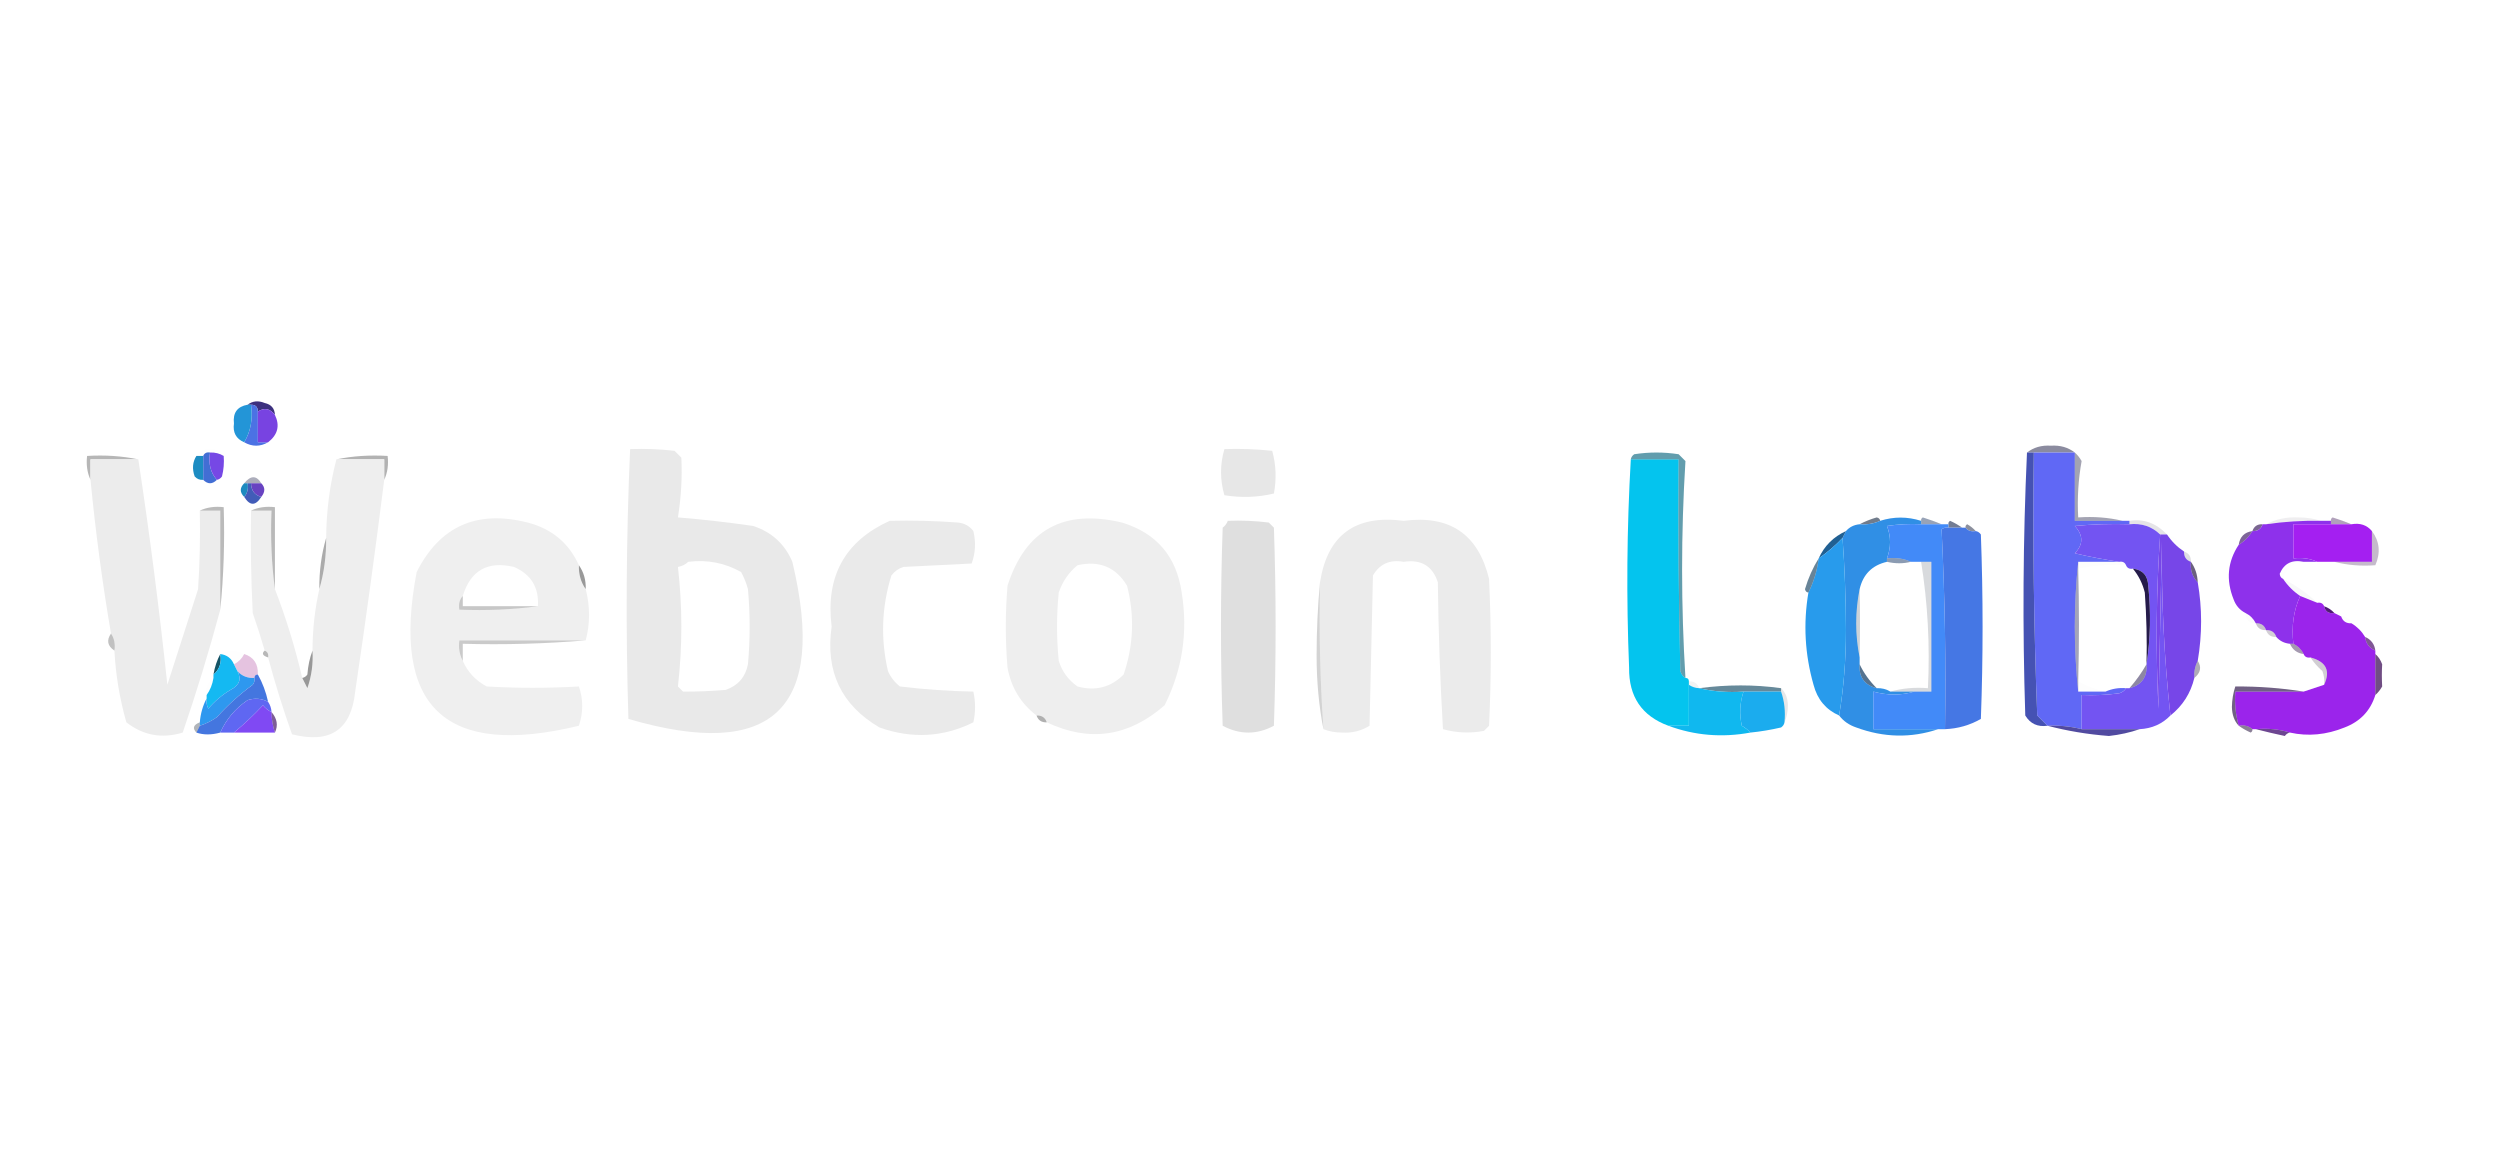<?xml version="1.0" encoding="UTF-8"?>
<!DOCTYPE svg PUBLIC "-//W3C//DTD SVG 1.1//EN" "http://www.w3.org/Graphics/SVG/1.1/DTD/svg11.dtd">
<svg xmlns="http://www.w3.org/2000/svg" version="1.1" width="732px" height="341px" style="shape-rendering:geometricPrecision; text-rendering:geometricPrecision; image-rendering:optimizeQuality; fill-rule:evenodd; clip-rule:evenodd" xmlns:xlink="http://www.w3.org/1999/xlink">
<g><path style="opacity:1" fill="#3c307e" d="M 72.5,118.5 C 73.946,117.387 75.613,117.22 77.5,118C 79.426,118.422 80.426,119.589 80.5,121.5C 79.065,119.599 77.398,119.266 75.5,120.5C 75.5,119.167 74.833,118.5 73.5,118.5C 73.167,118.5 72.833,118.5 72.5,118.5 Z"/></g>
<g><path style="opacity:1" fill="#4b72e4" d="M 73.5,118.5 C 74.833,118.5 75.5,119.167 75.5,120.5C 75.5,123.5 75.5,126.5 75.5,129.5C 76.5,129.5 77.5,129.5 78.5,129.5C 76.167,130.833 73.833,130.833 71.5,129.5C 73.414,126.316 74.08,122.649 73.5,118.5 Z"/></g>
<g><path style="opacity:1" fill="#2395d7" d="M 72.5,118.5 C 72.833,118.5 73.167,118.5 73.5,118.5C 74.08,122.649 73.414,126.316 71.5,129.5C 69.124,128.488 68.124,126.655 68.5,124C 68.142,120.867 69.475,119.033 72.5,118.5 Z"/></g>
<g><path style="opacity:1" fill="#7843e1" d="M 80.5,121.5 C 82.007,124.618 81.34,127.285 78.5,129.5C 77.5,129.5 76.5,129.5 75.5,129.5C 75.5,126.5 75.5,123.5 75.5,120.5C 77.398,119.266 79.065,119.599 80.5,121.5 Z"/></g>
<g><path style="opacity:0.006" fill="#131729" d="M 65.5,133.5 C 64.292,132.766 62.959,132.433 61.5,132.5C 60.508,132.328 59.842,132.662 59.5,133.5C 58.833,133.5 58.167,133.5 57.5,133.5C 58.492,131.974 59.992,131.307 62,131.5C 63.681,131.608 64.848,132.275 65.5,133.5 Z"/></g>
<g><path style="opacity:1" fill="#e7e7e7" d="M 358.5,131.5 C 363.179,131.334 367.845,131.501 372.5,132C 373.629,136.079 373.796,140.245 373,144.5C 368.252,145.635 363.419,145.802 358.5,145C 357.194,140.501 357.194,136.001 358.5,131.5 Z"/></g>
<g><path style="opacity:0.516" fill="#1f2047" d="M 607.5,132.5 C 603.5,132.5 599.5,132.5 595.5,132.5C 594.833,132.5 594.167,132.5 593.5,132.5C 595.462,130.983 597.795,130.316 600.5,130.5C 603.205,130.316 605.538,130.983 607.5,132.5 Z"/></g>
<g><path style="opacity:1" fill="#e9e9e9" d="M 184.5,131.5 C 188.846,131.334 193.179,131.501 197.5,132C 198.167,132.667 198.833,133.333 199.5,134C 199.778,139.683 199.445,145.516 198.5,151.5C 205.886,152.106 213.219,152.94 220.5,154C 225.935,155.769 229.768,159.269 232,164.5C 242.295,207.541 226.295,222.874 184,210.5C 183.177,184.095 183.343,157.761 184.5,131.5 Z M 201.5,164.5 C 207.061,163.802 212.227,164.802 217,167.5C 217.862,169.087 218.529,170.754 219,172.5C 219.667,179.833 219.667,187.167 219,194.5C 218.267,198.234 216.1,200.734 212.5,202C 208.133,202.364 203.966,202.53 200,202.5C 199.5,202 199,201.5 198.5,201C 199.833,189.333 199.833,177.667 198.5,166C 199.737,165.768 200.737,165.268 201.5,164.5 Z"/></g>
<g><path style="opacity:1" fill="#6068f5" d="M 595.5,132.5 C 599.5,132.5 603.5,132.5 607.5,132.5C 607.5,139.167 607.5,145.833 607.5,152.5C 612.167,152.5 616.833,152.5 621.5,152.5C 622.167,152.5 622.833,152.5 623.5,152.5C 623.5,152.833 623.5,153.167 623.5,153.5C 618.156,153.334 612.823,153.501 607.5,154C 610.034,156.747 610.034,159.413 607.5,162C 611.906,163.041 616.239,163.874 620.5,164.5C 616.5,164.5 612.5,164.5 608.5,164.5C 607.167,177.167 607.167,189.833 608.5,202.5C 611.167,202.5 613.833,202.5 616.5,202.5C 618.379,201.659 620.379,201.325 622.5,201.5C 622.082,202.222 621.416,202.722 620.5,203C 616.848,203.499 613.182,203.665 609.5,203.5C 609.5,206.833 609.5,210.167 609.5,213.5C 606.236,212.676 602.902,212.342 599.5,212.5C 598.548,211.548 597.548,210.548 596.5,209.5C 595.5,183.842 595.167,158.175 595.5,132.5 Z"/></g>
<g><path style="opacity:0.658" fill="#909090" d="M 40.5,134.5 C 35.833,134.5 31.167,134.5 26.5,134.5C 26.5,136.5 26.5,138.5 26.5,140.5C 25.532,138.393 25.198,136.059 25.5,133.5C 30.695,133.179 35.695,133.513 40.5,134.5 Z"/></g>
<g><path style="opacity:0.649" fill="#8a8a8a" d="M 98.5,134.5 C 103.305,133.513 108.305,133.179 113.5,133.5C 113.802,136.059 113.468,138.393 112.5,140.5C 112.5,138.5 112.5,136.5 112.5,134.5C 107.833,134.5 103.167,134.5 98.5,134.5 Z"/></g>
<g><path style="opacity:1" fill="#ececec" d="M 40.5,134.5 C 43.808,156.294 46.641,178.294 49,200.5C 52,191.167 55,181.833 58,172.5C 58.5,164.841 58.666,157.174 58.5,149.5C 60.5,149.5 62.5,149.5 64.5,149.5C 64.5,159.167 64.5,168.833 64.5,178.5C 61.238,190.618 57.572,202.618 53.5,214.5C 47.435,216.347 41.935,215.347 37,211.5C 35.043,204.632 33.876,197.632 33.5,190.5C 33.785,188.585 33.451,186.919 32.5,185.5C 29.959,170.585 27.959,155.585 26.5,140.5C 26.5,138.5 26.5,136.5 26.5,134.5C 31.167,134.5 35.833,134.5 40.5,134.5 Z"/></g>
<g><path style="opacity:1" fill="#1d8cc2" d="M 57.5,133.5 C 58.167,133.5 58.833,133.5 59.5,133.5C 59.5,135.833 59.5,138.167 59.5,140.5C 58.504,140.586 57.671,140.252 57,139.5C 56.211,137.288 56.377,135.288 57.5,133.5 Z"/></g>
<g><path style="opacity:1" fill="#eeeeee" d="M 98.5,134.5 C 103.167,134.5 107.833,134.5 112.5,134.5C 112.5,136.5 112.5,138.5 112.5,140.5C 109.902,161.188 107.068,181.855 104,202.5C 102.854,213.678 96.687,217.844 85.5,215C 82.867,207.601 80.534,200.101 78.5,192.5C 78.672,191.508 78.338,190.842 77.5,190.5C 76.44,186.82 75.274,183.154 74,179.5C 73.5,169.506 73.334,159.506 73.5,149.5C 75.5,149.5 77.5,149.5 79.5,149.5C 79.175,157.352 79.508,165.018 80.5,172.5C 83.741,180.897 86.408,189.563 88.5,198.5C 88.987,199.473 89.487,200.473 90,201.5C 91.237,197.94 91.737,194.273 91.5,190.5C 91.523,184.288 92.19,178.288 93.5,172.5C 94.889,167.731 95.556,162.731 95.5,157.5C 95.563,149.573 96.563,141.906 98.5,134.5 Z"/></g>
<g><path style="opacity:1" fill="#04c4ee" d="M 477.5,134.5 C 482.167,134.5 486.833,134.5 491.5,134.5C 491.333,155.169 491.5,175.836 492,196.5C 492.278,197.416 492.778,198.082 493.5,198.5C 494.167,198.5 494.5,198.833 494.5,199.5C 494.5,199.833 494.5,200.167 494.5,200.5C 494.5,204.5 494.5,208.5 494.5,212.5C 492.5,212.5 490.5,212.5 488.5,212.5C 480.722,209.637 476.889,203.971 477,195.5C 476.171,174.996 476.337,154.663 477.5,134.5 Z"/></g>
<g><path style="opacity:0.4" fill="#1a193f" d="M 607.5,132.5 C 608.267,133.172 608.934,134.005 609.5,135C 608.527,140.407 608.193,145.907 608.5,151.5C 613.032,151.182 617.366,151.515 621.5,152.5C 616.833,152.5 612.167,152.5 607.5,152.5C 607.5,145.833 607.5,139.167 607.5,132.5 Z"/></g>
<g><path style="opacity:1" fill="#4552b3" d="M 593.5,132.5 C 594.167,132.5 594.833,132.5 595.5,132.5C 595.167,158.175 595.5,183.842 596.5,209.5C 597.548,210.548 598.548,211.548 599.5,212.5C 596.632,212.915 594.465,211.915 593,209.5C 592.17,183.663 592.337,157.997 593.5,132.5 Z"/></g>
<g><path style="opacity:1" fill="#426ed4" d="M 61.5,132.5 C 60.964,135.698 61.631,138.365 63.5,140.5C 62.167,141.833 60.833,141.833 59.5,140.5C 59.5,138.167 59.5,135.833 59.5,133.5C 59.842,132.662 60.508,132.328 61.5,132.5 Z"/></g>
<g><path style="opacity:0.998" fill="#7648e5" d="M 61.5,132.5 C 62.959,132.433 64.292,132.766 65.5,133.5C 65.662,135.527 65.496,137.527 65,139.5C 64.617,140.056 64.117,140.389 63.5,140.5C 61.631,138.365 60.964,135.698 61.5,132.5 Z"/></g>
<g><path style="opacity:0.373" fill="#212349" d="M 76.5,141.5 C 75.5,141.5 74.5,141.5 73.5,141.5C 73.167,141.5 72.833,141.5 72.5,141.5C 72.167,141.5 71.833,141.5 71.5,141.5C 73.417,139.149 75.084,139.149 76.5,141.5 Z"/></g>
<g><path style="opacity:0.666" fill="#146d85" d="M 493.5,198.5 C 492.778,198.082 492.278,197.416 492,196.5C 491.5,175.836 491.333,155.169 491.5,134.5C 486.833,134.5 482.167,134.5 477.5,134.5C 477.611,133.883 477.944,133.383 478.5,133C 482.833,132.333 487.167,132.333 491.5,133C 492.167,133.667 492.833,134.333 493.5,135C 492.193,156.125 492.193,177.291 493.5,198.5 Z"/></g>
<g><path style="opacity:0.961" fill="#633dbf" d="M 73.5,141.5 C 74.5,141.5 75.5,141.5 76.5,141.5C 77.686,142.705 77.686,144.039 76.5,145.5C 74.554,144.965 73.554,143.632 73.5,141.5 Z"/></g>
<g><path style="opacity:1" fill="#1c8abf" d="M 71.5,141.5 C 71.833,141.5 72.167,141.5 72.5,141.5C 72.768,143.099 72.434,144.432 71.5,145.5C 70.167,144.167 70.167,142.833 71.5,141.5 Z"/></g>
<g><path style="opacity:1" fill="#425cb8" d="M 72.5,141.5 C 72.833,141.5 73.167,141.5 73.5,141.5C 73.554,143.632 74.554,144.965 76.5,145.5C 74.833,148.167 73.167,148.167 71.5,145.5C 72.434,144.432 72.768,143.099 72.5,141.5 Z"/></g>
<g><path style="opacity:0.472" fill="#6c6c6c" d="M 58.5,149.5 C 60.607,148.532 62.941,148.198 65.5,148.5C 65.827,158.681 65.494,168.681 64.5,178.5C 64.5,168.833 64.5,159.167 64.5,149.5C 62.5,149.5 60.5,149.5 58.5,149.5 Z"/></g>
<g><path style="opacity:0.532" fill="#7c7c7c" d="M 73.5,149.5 C 75.607,148.532 77.941,148.198 80.5,148.5C 80.5,156.5 80.5,164.5 80.5,172.5C 79.508,165.018 79.175,157.352 79.5,149.5C 77.5,149.5 75.5,149.5 73.5,149.5 Z"/></g>
<g><path style="opacity:0.069" fill="#150620" d="M 679.5,152.5 C 674.13,152.392 668.797,152.725 663.5,153.5C 666.356,151.994 669.523,151.328 673,151.5C 675.361,151.504 677.527,151.837 679.5,152.5 Z"/></g>
<g><path style="opacity:1" fill="#efefef" d="M 169.5,165.5 C 169.41,168.152 170.076,170.485 171.5,172.5C 172.8,177.6 172.8,182.6 171.5,187.5C 159.167,187.5 146.833,187.5 134.5,187.5C 134.205,189.735 134.539,191.735 135.5,193.5C 136.921,196.758 139.254,199.258 142.5,201C 151.531,201.512 160.531,201.512 169.5,201C 170.795,204.786 170.795,208.62 169.5,212.5C 130.3,222 114.467,207 122,167.5C 128.758,154.072 139.592,149.239 154.5,153C 161.577,154.846 166.577,159.013 169.5,165.5 Z M 157.5,177.5 C 150.167,177.5 142.833,177.5 135.5,177.5C 135.5,176.5 135.5,175.5 135.5,174.5C 137.787,167.02 142.787,164.187 150.5,166C 155.509,168.188 157.842,172.022 157.5,177.5 Z"/></g>
<g><path style="opacity:1" fill="#eaeaea" d="M 260.5,152.5 C 267.175,152.334 273.842,152.5 280.5,153C 282.402,153.199 283.902,154.033 285,155.5C 285.784,158.76 285.617,161.927 284.5,165C 277.833,165.333 271.167,165.667 264.5,166C 263.069,166.465 261.903,167.299 261,168.5C 258.142,177.717 257.809,187.05 260,196.5C 260.785,198.286 261.951,199.786 263.5,201C 270.676,201.872 277.843,202.372 285,202.5C 285.667,205.5 285.667,208.5 285,211.5C 276.169,215.876 267.003,216.376 257.5,213C 246.295,206.419 241.628,196.585 243.5,183.5C 241.678,168.793 247.345,158.46 260.5,152.5 Z"/></g>
<g><path style="opacity:1" fill="#eeeeee" d="M 306.5,211.5 C 306.027,210.094 305.027,209.427 303.5,209.5C 298.905,205.988 296.071,201.322 295,195.5C 294.333,187.5 294.333,179.5 295,171.5C 300.254,155.115 311.421,148.948 328.5,153C 338.64,156.089 344.473,162.923 346,173.5C 347.877,185.113 346.21,196.113 341,206.5C 330.479,215.728 318.979,217.395 306.5,211.5 Z M 315.5,165.5 C 321.898,164.053 326.731,166.053 330,171.5C 332.242,180.282 331.909,188.949 329,197.5C 325.257,201.259 320.757,202.426 315.5,201C 312.813,199.125 310.979,196.625 310,193.5C 309.333,186.833 309.333,180.167 310,173.5C 311.117,170.241 312.95,167.574 315.5,165.5 Z"/></g>
<g><path style="opacity:1" fill="#ebebeb" d="M 387.5,213.5 C 386.518,199.245 386.184,184.912 386.5,170.5C 388.667,156.643 396.834,150.643 411,152.5C 424.494,150.737 432.827,156.404 436,169.5C 436.667,183.833 436.667,198.167 436,212.5C 435.5,213 435,213.5 434.5,214C 430.442,214.767 426.442,214.6 422.5,213.5C 421.667,199.178 421.167,184.845 421,170.5C 419.457,165.722 416.124,163.722 411,164.5C 406.972,163.778 403.972,165.111 402,168.5C 401.667,183.167 401.333,197.833 401,212.5C 398.583,213.998 395.917,214.665 393,214.5C 390.967,214.494 389.134,214.161 387.5,213.5 Z"/></g>
<g><path style="opacity:0.612" fill="#172a43" d="M 550.5,152.5 C 548.621,153.341 546.621,153.675 544.5,153.5C 545.997,152.694 547.664,152.028 549.5,151.5C 550.107,151.624 550.44,151.957 550.5,152.5 Z"/></g>
<g><path style="opacity:0.451" fill="#1c3561" d="M 568.5,153.5 C 566.5,153.5 564.5,153.5 562.5,153.5C 562.5,153.167 562.5,152.833 562.5,152.5C 562.435,152.062 562.601,151.728 563,151.5C 564.948,152.109 566.782,152.776 568.5,153.5 Z"/></g>
<g><path style="opacity:0.392" fill="#381052" d="M 688.5,153.5 C 686.5,153.5 684.5,153.5 682.5,153.5C 682.5,153.167 682.5,152.833 682.5,152.5C 682.435,152.062 682.601,151.728 683,151.5C 684.948,152.109 686.782,152.776 688.5,153.5 Z"/></g>
<g><path style="opacity:1" fill="#dfdfdf" d="M 359.5,152.5 C 363.514,152.334 367.514,152.501 371.5,153C 372,153.5 372.5,154 373,154.5C 373.667,173.833 373.667,193.167 373,212.5C 368,215.167 363,215.167 358,212.5C 357.333,193.167 357.333,173.833 358,154.5C 358.717,153.956 359.217,153.289 359.5,152.5 Z"/></g>
<g><path style="opacity:0.612" fill="#1b2a4f" d="M 574.5,154.5 C 573.167,154.5 571.833,154.5 570.5,154.5C 570.5,154.167 570.5,153.833 570.5,153.5C 570.435,153.062 570.601,152.728 571,152.5C 572.302,153.085 573.469,153.751 574.5,154.5 Z"/></g>
<g><path style="opacity:0.114" fill="#1b1433" d="M 634.5,156.5 C 633.833,156.5 633.167,156.5 632.5,156.5C 630.044,154.132 627.044,153.132 623.5,153.5C 623.5,153.167 623.5,152.833 623.5,152.5C 627.631,151.825 631.297,153.158 634.5,156.5 Z"/></g>
<g><path style="opacity:0.494" fill="#161e39" d="M 578.5,155.5 C 577.209,155.737 576.209,155.404 575.5,154.5C 575.435,154.062 575.601,153.728 576,153.5C 576.995,154.066 577.828,154.733 578.5,155.5 Z"/></g>
<g><path style="opacity:0.651" fill="#331557" d="M 662.5,153.5 C 662.027,154.906 661.027,155.573 659.5,155.5C 659.973,154.094 660.973,153.427 662.5,153.5 Z"/></g>
<g><path style="opacity:1" fill="#8e31eb" d="M 679.5,152.5 C 680.5,152.5 681.5,152.5 682.5,152.5C 682.5,152.833 682.5,153.167 682.5,153.5C 678.833,153.5 675.167,153.5 671.5,153.5C 671.5,156.833 671.5,160.167 671.5,163.5C 674.059,163.198 676.393,163.532 678.5,164.5C 677.167,164.5 675.833,164.5 674.5,164.5C 671.115,163.79 668.781,164.956 667.5,168C 667.57,168.765 667.903,169.265 668.5,169.5C 669.812,171.479 671.479,173.145 673.5,174.5C 671.564,178.715 670.897,183.381 671.5,188.5C 671.167,188.5 670.833,188.5 670.5,188.5C 668.847,188.34 667.514,187.674 666.5,186.5C 666.027,185.094 665.027,184.427 663.5,184.5C 663.027,183.094 662.027,182.427 660.5,182.5C 659.833,181.167 658.833,180.167 657.5,179.5C 655.827,178.657 654.66,177.324 654,175.5C 651.72,169.787 652.22,164.453 655.5,159.5C 657.167,158.5 658.5,157.167 659.5,155.5C 661.027,155.573 662.027,154.906 662.5,153.5C 662.833,153.5 663.167,153.5 663.5,153.5C 668.797,152.725 674.13,152.392 679.5,152.5 Z"/></g>
<g><path style="opacity:1" fill="#a41ff1" d="M 682.5,153.5 C 684.5,153.5 686.5,153.5 688.5,153.5C 691.01,153.054 693.01,153.72 694.5,155.5C 694.5,158.5 694.5,161.5 694.5,164.5C 690.833,164.5 687.167,164.5 683.5,164.5C 681.833,164.5 680.167,164.5 678.5,164.5C 676.393,163.532 674.059,163.198 671.5,163.5C 671.5,160.167 671.5,156.833 671.5,153.5C 675.167,153.5 678.833,153.5 682.5,153.5 Z"/></g>
<g><path style="opacity:1" fill="#308fe5" d="M 562.5,152.5 C 562.5,152.833 562.5,153.167 562.5,153.5C 559.15,153.335 555.817,153.502 552.5,154C 553.7,157.131 553.7,160.298 552.5,163.5C 552.5,163.833 552.5,164.167 552.5,164.5C 548.167,165.5 545.5,168.167 544.5,172.5C 543.167,179.167 543.167,185.833 544.5,192.5C 544.5,193.167 544.5,193.833 544.5,194.5C 544.241,198.237 545.907,200.57 549.5,201.5C 550.959,201.433 552.292,201.766 553.5,202.5C 555.833,202.5 558.167,202.5 560.5,202.5C 556.648,203.644 552.648,203.644 548.5,202.5C 548.5,206.167 548.5,209.833 548.5,213.5C 554.833,213.5 561.167,213.5 567.5,213.5C 559.567,216.16 551.567,215.994 543.5,213C 541.416,212.303 539.749,211.136 538.5,209.5C 539.831,201.528 540.498,193.194 540.5,184.5C 540.473,175.455 540.14,166.455 539.5,157.5C 539.833,156.833 540.167,156.167 540.5,155.5C 541.514,154.326 542.847,153.66 544.5,153.5C 546.621,153.675 548.621,153.341 550.5,152.5C 554.468,151.234 558.468,151.234 562.5,152.5 Z"/></g>
<g><path style="opacity:1" fill="#428af8" d="M 562.5,153.5 C 564.5,153.5 566.5,153.5 568.5,153.5C 569.167,153.5 569.833,153.5 570.5,153.5C 570.5,153.833 570.5,154.167 570.5,154.5C 569.761,154.369 569.094,154.536 568.5,155C 569.475,174.633 569.808,194.133 569.5,213.5C 568.833,213.5 568.167,213.5 567.5,213.5C 561.167,213.5 554.833,213.5 548.5,213.5C 548.5,209.833 548.5,206.167 548.5,202.5C 552.648,203.644 556.648,203.644 560.5,202.5C 562.167,202.5 563.833,202.5 565.5,202.5C 565.5,189.833 565.5,177.167 565.5,164.5C 564.5,164.5 563.5,164.5 562.5,164.5C 561.5,164.5 560.5,164.5 559.5,164.5C 557.393,163.532 555.059,163.198 552.5,163.5C 553.7,160.298 553.7,157.131 552.5,154C 555.817,153.502 559.15,153.335 562.5,153.5 Z"/></g>
<g><path style="opacity:1" fill="#4577e4" d="M 570.5,154.5 C 571.833,154.5 573.167,154.5 574.5,154.5C 574.833,154.5 575.167,154.5 575.5,154.5C 576.209,155.404 577.209,155.737 578.5,155.5C 579.117,155.611 579.617,155.944 580,156.5C 580.667,174.5 580.667,192.5 580,210.5C 576.761,212.352 573.261,213.352 569.5,213.5C 569.808,194.133 569.475,174.633 568.5,155C 569.094,154.536 569.761,154.369 570.5,154.5 Z"/></g>
<g><path style="opacity:1" fill="#7354f2" d="M 623.5,153.5 C 627.044,153.132 630.044,154.132 632.5,156.5C 631.338,173.328 631.172,190.328 632,207.5C 632.333,191.167 632.667,174.833 633,158.5C 632.844,175.863 633.678,192.863 635.5,209.5C 633.102,211.974 630.102,213.308 626.5,213.5C 620.833,213.5 615.167,213.5 609.5,213.5C 609.5,210.167 609.5,206.833 609.5,203.5C 613.182,203.665 616.848,203.499 620.5,203C 621.416,202.722 622.082,202.222 622.5,201.5C 622.833,201.5 623.167,201.5 623.5,201.5C 627.093,200.57 628.759,198.237 628.5,194.5C 629.656,187.011 629.822,179.345 629,171.5C 628.855,168.509 627.355,166.842 624.5,166.5C 623.508,166.672 622.842,166.338 622.5,165.5C 622.158,164.662 621.492,164.328 620.5,164.5C 616.239,163.874 611.906,163.041 607.5,162C 610.034,159.413 610.034,156.747 607.5,154C 612.823,153.501 618.156,153.334 623.5,153.5 Z"/></g>
<g><path style="opacity:1" fill="#7746e8" d="M 632.5,156.5 C 633.167,156.5 633.833,156.5 634.5,156.5C 635.833,158.5 637.5,160.167 639.5,161.5C 639.427,163.027 640.094,164.027 641.5,164.5C 641.259,166.898 641.926,168.898 643.5,170.5C 644.812,178.068 644.812,185.735 643.5,193.5C 642.699,195.042 642.366,196.708 642.5,198.5C 641.429,202.976 639.096,206.643 635.5,209.5C 633.678,192.863 632.844,175.863 633,158.5C 632.667,174.833 632.333,191.167 632,207.5C 631.172,190.328 631.338,173.328 632.5,156.5 Z"/></g>
<g><path style="opacity:0.004" fill="#160d26" d="M 634.5,156.5 C 637.167,157.167 638.833,158.833 639.5,161.5C 637.5,160.167 635.833,158.5 634.5,156.5 Z"/></g>
<g><path style="opacity:0.675" fill="#3e1c67" d="M 659.5,155.5 C 658.5,157.167 657.167,158.5 655.5,159.5C 655.833,157.167 657.167,155.833 659.5,155.5 Z"/></g>
<g><path style="opacity:0.283" fill="#340e49" d="M 694.5,155.5 C 696.76,158.521 697.093,161.854 695.5,165.5C 691.298,165.817 687.298,165.483 683.5,164.5C 687.167,164.5 690.833,164.5 694.5,164.5C 694.5,161.5 694.5,158.5 694.5,155.5 Z"/></g>
<g><path style="opacity:1" fill="#206093" d="M 540.5,155.5 C 540.167,156.167 539.833,156.833 539.5,157.5C 537.393,159.727 535.06,161.727 532.5,163.5C 534.167,159.833 536.833,157.167 540.5,155.5 Z"/></g>
<g><path style="opacity:1" fill="#289bec" d="M 539.5,157.5 C 540.14,166.455 540.473,175.455 540.5,184.5C 540.498,193.194 539.831,201.528 538.5,209.5C 534.621,207.794 532.121,204.794 531,200.5C 528.464,191.586 527.964,182.586 529.5,173.5C 531.076,170.345 532.076,167.012 532.5,163.5C 535.06,161.727 537.393,159.727 539.5,157.5 Z"/></g>
<g><path style="opacity:0.524" fill="#24416e" d="M 552.5,164.5 C 552.5,164.167 552.5,163.833 552.5,163.5C 555.059,163.198 557.393,163.532 559.5,164.5C 557.302,165.067 554.969,165.067 552.5,164.5 Z"/></g>
<g><path style="opacity:0.129" fill="#150d27" d="M 639.5,161.5 C 640.906,161.973 641.573,162.973 641.5,164.5C 640.094,164.027 639.427,163.027 639.5,161.5 Z"/></g>
<g><path style="opacity:0.969" fill="#a9a9a9" d="M 95.5,157.5 C 95.556,162.731 94.889,167.731 93.5,172.5C 93.444,167.269 94.111,162.269 95.5,157.5 Z"/></g>
<g><path style="opacity:0.01" fill="#03020e" d="M 608.5,164.5 C 612.5,164.5 616.5,164.5 620.5,164.5C 621.492,164.328 622.158,164.662 622.5,165.5C 617.737,165.226 613.07,165.559 608.5,166.5C 608.5,165.833 608.5,165.167 608.5,164.5 Z"/></g>
<g><path style="opacity:0.157" fill="#0c1528" d="M 562.5,164.5 C 563.5,164.5 564.5,164.5 565.5,164.5C 565.5,177.167 565.5,189.833 565.5,202.5C 563.833,202.5 562.167,202.5 560.5,202.5C 558.167,202.5 555.833,202.5 553.5,202.5C 556.962,201.518 560.629,201.185 564.5,201.5C 565.116,188.917 564.449,176.584 562.5,164.5 Z"/></g>
<g><path style="opacity:0.41" fill="#212052" d="M 608.5,164.5 C 608.5,165.167 608.5,165.833 608.5,166.5C 608.795,177.445 608.795,188.445 608.5,199.5C 608.5,200.5 608.5,201.5 608.5,202.5C 607.167,189.833 607.167,177.167 608.5,164.5 Z"/></g>
<g><path style="opacity:0.006" fill="#0c0213" d="M 674.5,164.5 C 671.433,164.789 669.433,166.456 668.5,169.5C 667.903,169.265 667.57,168.765 667.5,168C 668.781,164.956 671.115,163.79 674.5,164.5 Z"/></g>
<g><path style="opacity:1" fill="#251b4a" d="M 624.5,166.5 C 627.355,166.842 628.855,168.509 629,171.5C 629.822,179.345 629.656,187.011 628.5,194.5C 628.666,187.492 628.5,180.492 628,173.5C 627.347,170.861 626.18,168.527 624.5,166.5 Z"/></g>
<g><path style="opacity:0.675" fill="#241640" d="M 641.5,164.5 C 642.738,166.214 643.405,168.214 643.5,170.5C 641.926,168.898 641.259,166.898 641.5,164.5 Z"/></g>
<g><path style="opacity:0.945" fill="#939393" d="M 169.5,165.5 C 170.924,167.515 171.59,169.848 171.5,172.5C 170.076,170.485 169.41,168.152 169.5,165.5 Z"/></g>
<g><path style="opacity:0.655" fill="#184362" d="M 532.5,163.5 C 532.076,167.012 531.076,170.345 529.5,173.5C 528.957,173.44 528.624,173.107 528.5,172.5C 529.469,169.231 530.802,166.231 532.5,163.5 Z"/></g>
<g><path style="opacity:0.229" fill="#3e3e3e" d="M 386.5,170.5 C 386.184,184.912 386.518,199.245 387.5,213.5C 386.169,206.699 385.503,199.533 385.5,192C 385.5,184.659 385.834,177.492 386.5,170.5 Z"/></g>
<g><path style="opacity:0.031" fill="#190a22" d="M 668.5,169.5 C 672.221,171.354 675.554,173.687 678.5,176.5C 676.833,175.833 675.167,175.167 673.5,174.5C 671.479,173.145 669.812,171.479 668.5,169.5 Z"/></g>
<g><path style="opacity:0.244" fill="#4d4d4d" d="M 135.5,174.5 C 135.5,175.5 135.5,176.5 135.5,177.5C 142.833,177.5 150.167,177.5 157.5,177.5C 150.018,178.492 142.352,178.825 134.5,178.5C 134.232,176.901 134.566,175.568 135.5,174.5 Z"/></g>
<g><path style="opacity:0.204" fill="#0d253f" d="M 544.5,172.5 C 544.639,178.986 544.639,185.653 544.5,192.5C 543.167,185.833 543.167,179.167 544.5,172.5 Z"/></g>
<g><path style="opacity:1" fill="#9b24eb" d="M 673.5,174.5 C 675.167,175.167 676.833,175.833 678.5,176.5C 679.492,176.328 680.158,176.662 680.5,177.5C 680.821,179.048 681.821,179.715 683.5,179.5C 684.167,179.833 684.833,180.167 685.5,180.5C 685.973,181.906 686.973,182.573 688.5,182.5C 690.167,183.5 691.5,184.833 692.5,186.5C 692.738,188.404 693.738,189.738 695.5,190.5C 695.5,190.833 695.5,191.167 695.5,191.5C 695.5,195.5 695.5,199.5 695.5,203.5C 694.079,208.09 691.079,211.256 686.5,213C 681.141,215.176 675.807,215.676 670.5,214.5C 667.375,213.521 664.042,213.187 660.5,213.5C 660.167,213.5 659.833,213.5 659.5,213.5C 658.432,212.566 657.099,212.232 655.5,212.5C 654.586,209.272 654.253,205.939 654.5,202.5C 661.167,202.5 667.833,202.5 674.5,202.5C 676.5,201.833 678.5,201.167 680.5,200.5C 682.432,196.387 681.098,193.72 676.5,192.5C 675.508,192.672 674.842,192.338 674.5,191.5C 673.833,190.167 672.833,189.167 671.5,188.5C 670.897,183.381 671.564,178.715 673.5,174.5 Z"/></g>
<g><path style="opacity:0.988" fill="#4e1974" d="M 680.5,177.5 C 681.71,177.932 682.71,178.599 683.5,179.5C 681.821,179.715 680.821,179.048 680.5,177.5 Z"/></g>
<g><path style="opacity:0.012" fill="#1d0e2c" d="M 657.5,179.5 C 658.833,180.167 659.833,181.167 660.5,182.5C 658.5,182.5 657.5,181.5 657.5,179.5 Z"/></g>
<g><path style="opacity:0.008" fill="#15061a" d="M 685.5,180.5 C 687.027,180.427 688.027,181.094 688.5,182.5C 686.973,182.573 685.973,181.906 685.5,180.5 Z"/></g>
<g><path style="opacity:0.247" fill="#220f38" d="M 660.5,182.5 C 662.027,182.427 663.027,183.094 663.5,184.5C 661.973,184.573 660.973,183.906 660.5,182.5 Z"/></g>
<g><path style="opacity:0.192" fill="#1a0a29" d="M 663.5,184.5 C 665.027,184.427 666.027,185.094 666.5,186.5C 664.973,186.573 663.973,185.906 663.5,184.5 Z"/></g>
<g><path style="opacity:0.329" fill="#444444" d="M 32.5,185.5 C 33.451,186.919 33.785,188.585 33.5,190.5C 31.462,189.144 31.128,187.477 32.5,185.5 Z"/></g>
<g><path style="opacity:0.795" fill="#bdbdbd" d="M 171.5,187.5 C 159.678,188.495 147.678,188.828 135.5,188.5C 135.5,190.167 135.5,191.833 135.5,193.5C 134.539,191.735 134.205,189.735 134.5,187.5C 146.833,187.5 159.167,187.5 171.5,187.5 Z"/></g>
<g><path style="opacity:0.702" fill="#4a1068" d="M 692.5,186.5 C 694.262,187.262 695.262,188.596 695.5,190.5C 693.738,189.738 692.738,188.404 692.5,186.5 Z"/></g>
<g><path style="opacity:0.431" fill="#2f1348" d="M 670.5,188.5 C 670.833,188.5 671.167,188.5 671.5,188.5C 672.833,189.167 673.833,190.167 674.5,191.5C 672.596,191.262 671.262,190.262 670.5,188.5 Z"/></g>
<g><path style="opacity:0.007" fill="#010203" d="M 64.5,191.5 C 66.726,190.244 69.059,190.244 71.5,191.5C 70.833,192.833 69.833,193.833 68.5,194.5C 67.738,192.738 66.404,191.738 64.5,191.5 Z"/></g>
<g><path style="opacity:0.349" fill="#313131" d="M 77.5,190.5 C 78.338,190.842 78.672,191.508 78.5,192.5C 76.895,191.994 76.561,191.327 77.5,190.5 Z"/></g>
<g><path style="opacity:0.258" fill="#9b1989" d="M 71.5,191.5 C 74.292,192.392 75.625,194.392 75.5,197.5C 74.833,197.5 74.5,197.833 74.5,198.5C 72.486,198.608 70.82,197.942 69.5,196.5C 69.167,195.833 68.833,195.167 68.5,194.5C 69.833,193.833 70.833,192.833 71.5,191.5 Z"/></g>
<g><path style="opacity:0.196" fill="#170620" d="M 676.5,192.5 C 681.098,193.72 682.432,196.387 680.5,200.5C 680.657,199.127 680.49,197.793 680,196.5C 678.624,195.295 677.458,193.962 676.5,192.5 Z"/></g>
<g><path style="opacity:1" fill="#155466" d="M 64.5,191.5 C 64.947,194.01 64.28,196.01 62.5,197.5C 62.875,195.302 63.542,193.302 64.5,191.5 Z"/></g>
<g><path style="opacity:0.353" fill="#1e1234" d="M 643.5,193.5 C 644.678,195.338 644.345,197.005 642.5,198.5C 642.366,196.708 642.699,195.042 643.5,193.5 Z"/></g>
<g><path style="opacity:0.745" fill="#401159" d="M 695.5,191.5 C 696.391,192.261 697.058,193.261 697.5,194.5C 697.377,196.622 697.377,198.789 697.5,201C 696.934,201.995 696.267,202.828 695.5,203.5C 695.5,199.5 695.5,195.5 695.5,191.5 Z"/></g>
<g><path style="opacity:0.973" fill="#969696" d="M 91.5,190.5 C 91.737,194.273 91.237,197.94 90,201.5C 89.487,200.473 88.987,199.473 88.5,198.5C 89.117,198.389 89.617,198.056 90,197.5C 90.186,194.964 90.686,192.631 91.5,190.5 Z"/></g>
<g><path style="opacity:0.741" fill="#1c4268" d="M 544.5,194.5 C 545.717,197.067 547.384,199.4 549.5,201.5C 545.907,200.57 544.241,198.237 544.5,194.5 Z"/></g>
<g><path style="opacity:0.006" fill="#0b171c" d="M 62.5,198.5 C 62.204,200.403 61.538,202.07 60.5,203.5C 60.12,201.302 60.787,199.635 62.5,198.5 Z"/></g>
<g><path style="opacity:0.537" fill="#2b2054" d="M 628.5,194.5 C 628.759,198.237 627.093,200.57 623.5,201.5C 625.424,199.305 627.091,196.972 628.5,194.5 Z"/></g>
<g><path style="opacity:0.051" fill="#0a1d26" d="M 494.5,200.5 C 494.5,200.167 494.5,199.833 494.5,199.5C 496.027,199.427 497.027,200.094 497.5,201.5C 496.391,201.443 495.391,201.11 494.5,200.5 Z"/></g>
<g><path style="opacity:0.669" fill="#1b4f69" d="M 521.5,201.5 C 521.5,201.833 521.5,202.167 521.5,202.5C 517.833,202.5 514.167,202.5 510.5,202.5C 505.968,202.818 501.634,202.485 497.5,201.5C 505.719,200.418 513.719,200.418 521.5,201.5 Z"/></g>
<g><path style="opacity:0.009" fill="#010007" d="M 608.5,199.5 C 611.028,200.935 613.695,201.935 616.5,202.5C 613.833,202.5 611.167,202.5 608.5,202.5C 608.5,201.5 608.5,200.5 608.5,199.5 Z"/></g>
<g><path style="opacity:1" fill="#14b9f2" d="M 64.5,191.5 C 66.404,191.738 67.738,192.738 68.5,194.5C 68.833,195.167 69.167,195.833 69.5,196.5C 70.785,198.806 70.118,200.639 67.5,202C 65.04,203.458 62.873,205.291 61,207.5C 60.517,206.552 60.35,205.552 60.5,204.5C 60.5,204.167 60.5,203.833 60.5,203.5C 61.538,202.07 62.204,200.403 62.5,198.5C 62.5,198.167 62.5,197.833 62.5,197.5C 64.28,196.01 64.947,194.01 64.5,191.5 Z"/></g>
<g><path style="opacity:1" fill="#10b8ef" d="M 494.5,200.5 C 495.391,201.11 496.391,201.443 497.5,201.5C 501.634,202.485 505.968,202.818 510.5,202.5C 509.42,205.743 509.253,209.076 510,212.5C 510.995,213.066 511.828,213.733 512.5,214.5C 504.209,216.03 496.209,215.363 488.5,212.5C 490.5,212.5 492.5,212.5 494.5,212.5C 494.5,208.5 494.5,204.5 494.5,200.5 Z"/></g>
<g><path style="opacity:1" fill="#1bacee" d="M 510.5,202.5 C 514.167,202.5 517.833,202.5 521.5,202.5C 522.477,205.287 522.81,208.287 522.5,211.5C 522.389,212.117 522.056,212.617 521.5,213C 518.522,213.696 515.522,214.196 512.5,214.5C 511.828,213.733 510.995,213.066 510,212.5C 509.253,209.076 509.42,205.743 510.5,202.5 Z"/></g>
<g><path style="opacity:0.681" fill="#2e174b" d="M 674.5,202.5 C 667.833,202.5 661.167,202.5 654.5,202.5C 654.253,205.939 654.586,209.272 655.5,212.5C 654.213,211.129 653.547,209.295 653.5,207C 653.536,204.906 653.869,202.906 654.5,201C 661.325,200.954 667.991,201.454 674.5,202.5 Z"/></g>
<g><path style="opacity:1" fill="#2e98ef" d="M 69.5,196.5 C 70.82,197.942 72.486,198.608 74.5,198.5C 74.631,199.239 74.464,199.906 74,200.5C 70.134,203.335 66.634,206.502 63.5,210C 61.922,211.094 60.255,211.928 58.5,212.5C 58.5,212.167 58.5,211.833 58.5,211.5C 58.721,208.933 59.388,206.599 60.5,204.5C 60.35,205.552 60.517,206.552 61,207.5C 62.873,205.291 65.04,203.458 67.5,202C 70.118,200.639 70.785,198.806 69.5,196.5 Z"/></g>
<g><path style="opacity:1" fill="#4476df" d="M 75.5,197.5 C 76.871,199.936 77.871,202.603 78.5,205.5C 76.598,204.489 74.598,204.322 72.5,205C 68.9,207.429 66.233,210.596 64.5,214.5C 61.897,215.215 59.563,215.215 57.5,214.5C 57.833,213.833 58.167,213.167 58.5,212.5C 60.255,211.928 61.922,211.094 63.5,210C 66.634,206.502 70.134,203.335 74,200.5C 74.464,199.906 74.631,199.239 74.5,198.5C 74.5,197.833 74.833,197.5 75.5,197.5 Z"/></g>
<g><path style="opacity:0.099" fill="#00101b" d="M 521.5,202.5 C 521.5,202.167 521.5,201.833 521.5,201.5C 522.777,202.694 523.444,204.36 523.5,206.5C 523.493,208.369 523.16,210.036 522.5,211.5C 522.81,208.287 522.477,205.287 521.5,202.5 Z"/></g>
<g><path style="opacity:1" fill="#5f67f2" d="M 78.5,205.5 C 79.11,206.391 79.443,207.391 79.5,208.5C 78.542,208.047 77.708,207.381 77,206.5C 74.271,209.399 71.438,212.066 68.5,214.5C 67.167,214.5 65.833,214.5 64.5,214.5C 66.233,210.596 68.9,207.429 72.5,205C 74.598,204.322 76.598,204.489 78.5,205.5 Z"/></g>
<g><path style="opacity:0.525" fill="#6a6a6a" d="M 303.5,209.5 C 305.027,209.427 306.027,210.094 306.5,211.5C 304.973,211.573 303.973,210.906 303.5,209.5 Z"/></g>
<g><path style="opacity:1" fill="#8049f3" d="M 79.5,208.5 C 79.517,210.565 79.85,212.565 80.5,214.5C 76.5,214.5 72.5,214.5 68.5,214.5C 71.438,212.066 74.271,209.399 77,206.5C 77.708,207.381 78.542,208.047 79.5,208.5 Z"/></g>
<g><path style="opacity:0.69" fill="#431667" d="M 79.5,208.5 C 81.151,210.402 81.484,212.402 80.5,214.5C 79.85,212.565 79.517,210.565 79.5,208.5 Z"/></g>
<g><path style="opacity:0.325" fill="#0f1929" d="M 58.5,211.5 C 58.5,211.833 58.5,212.167 58.5,212.5C 58.167,213.167 57.833,213.833 57.5,214.5C 56.285,213.221 56.618,212.221 58.5,211.5 Z"/></g>
<g><path style="opacity:0.537" fill="#26123f" d="M 655.5,212.5 C 657.099,212.232 658.432,212.566 659.5,213.5C 659.565,213.938 659.399,214.272 659,214.5C 657.698,213.915 656.531,213.249 655.5,212.5 Z"/></g>
<g><path style="opacity:0.932" fill="#453d99" d="M 599.5,212.5 C 602.902,212.342 606.236,212.676 609.5,213.5C 615.167,213.5 620.833,213.5 626.5,213.5C 623.702,214.474 620.702,215.14 617.5,215.5C 611.273,215.02 605.273,214.02 599.5,212.5 Z"/></g>
<g><path style="opacity:0.812" fill="#4b1c77" d="M 660.5,213.5 C 664.042,213.187 667.375,213.521 670.5,214.5C 669.883,214.611 669.383,214.944 669,215.5C 666.061,214.872 663.228,214.205 660.5,213.5 Z"/></g>
</svg>
